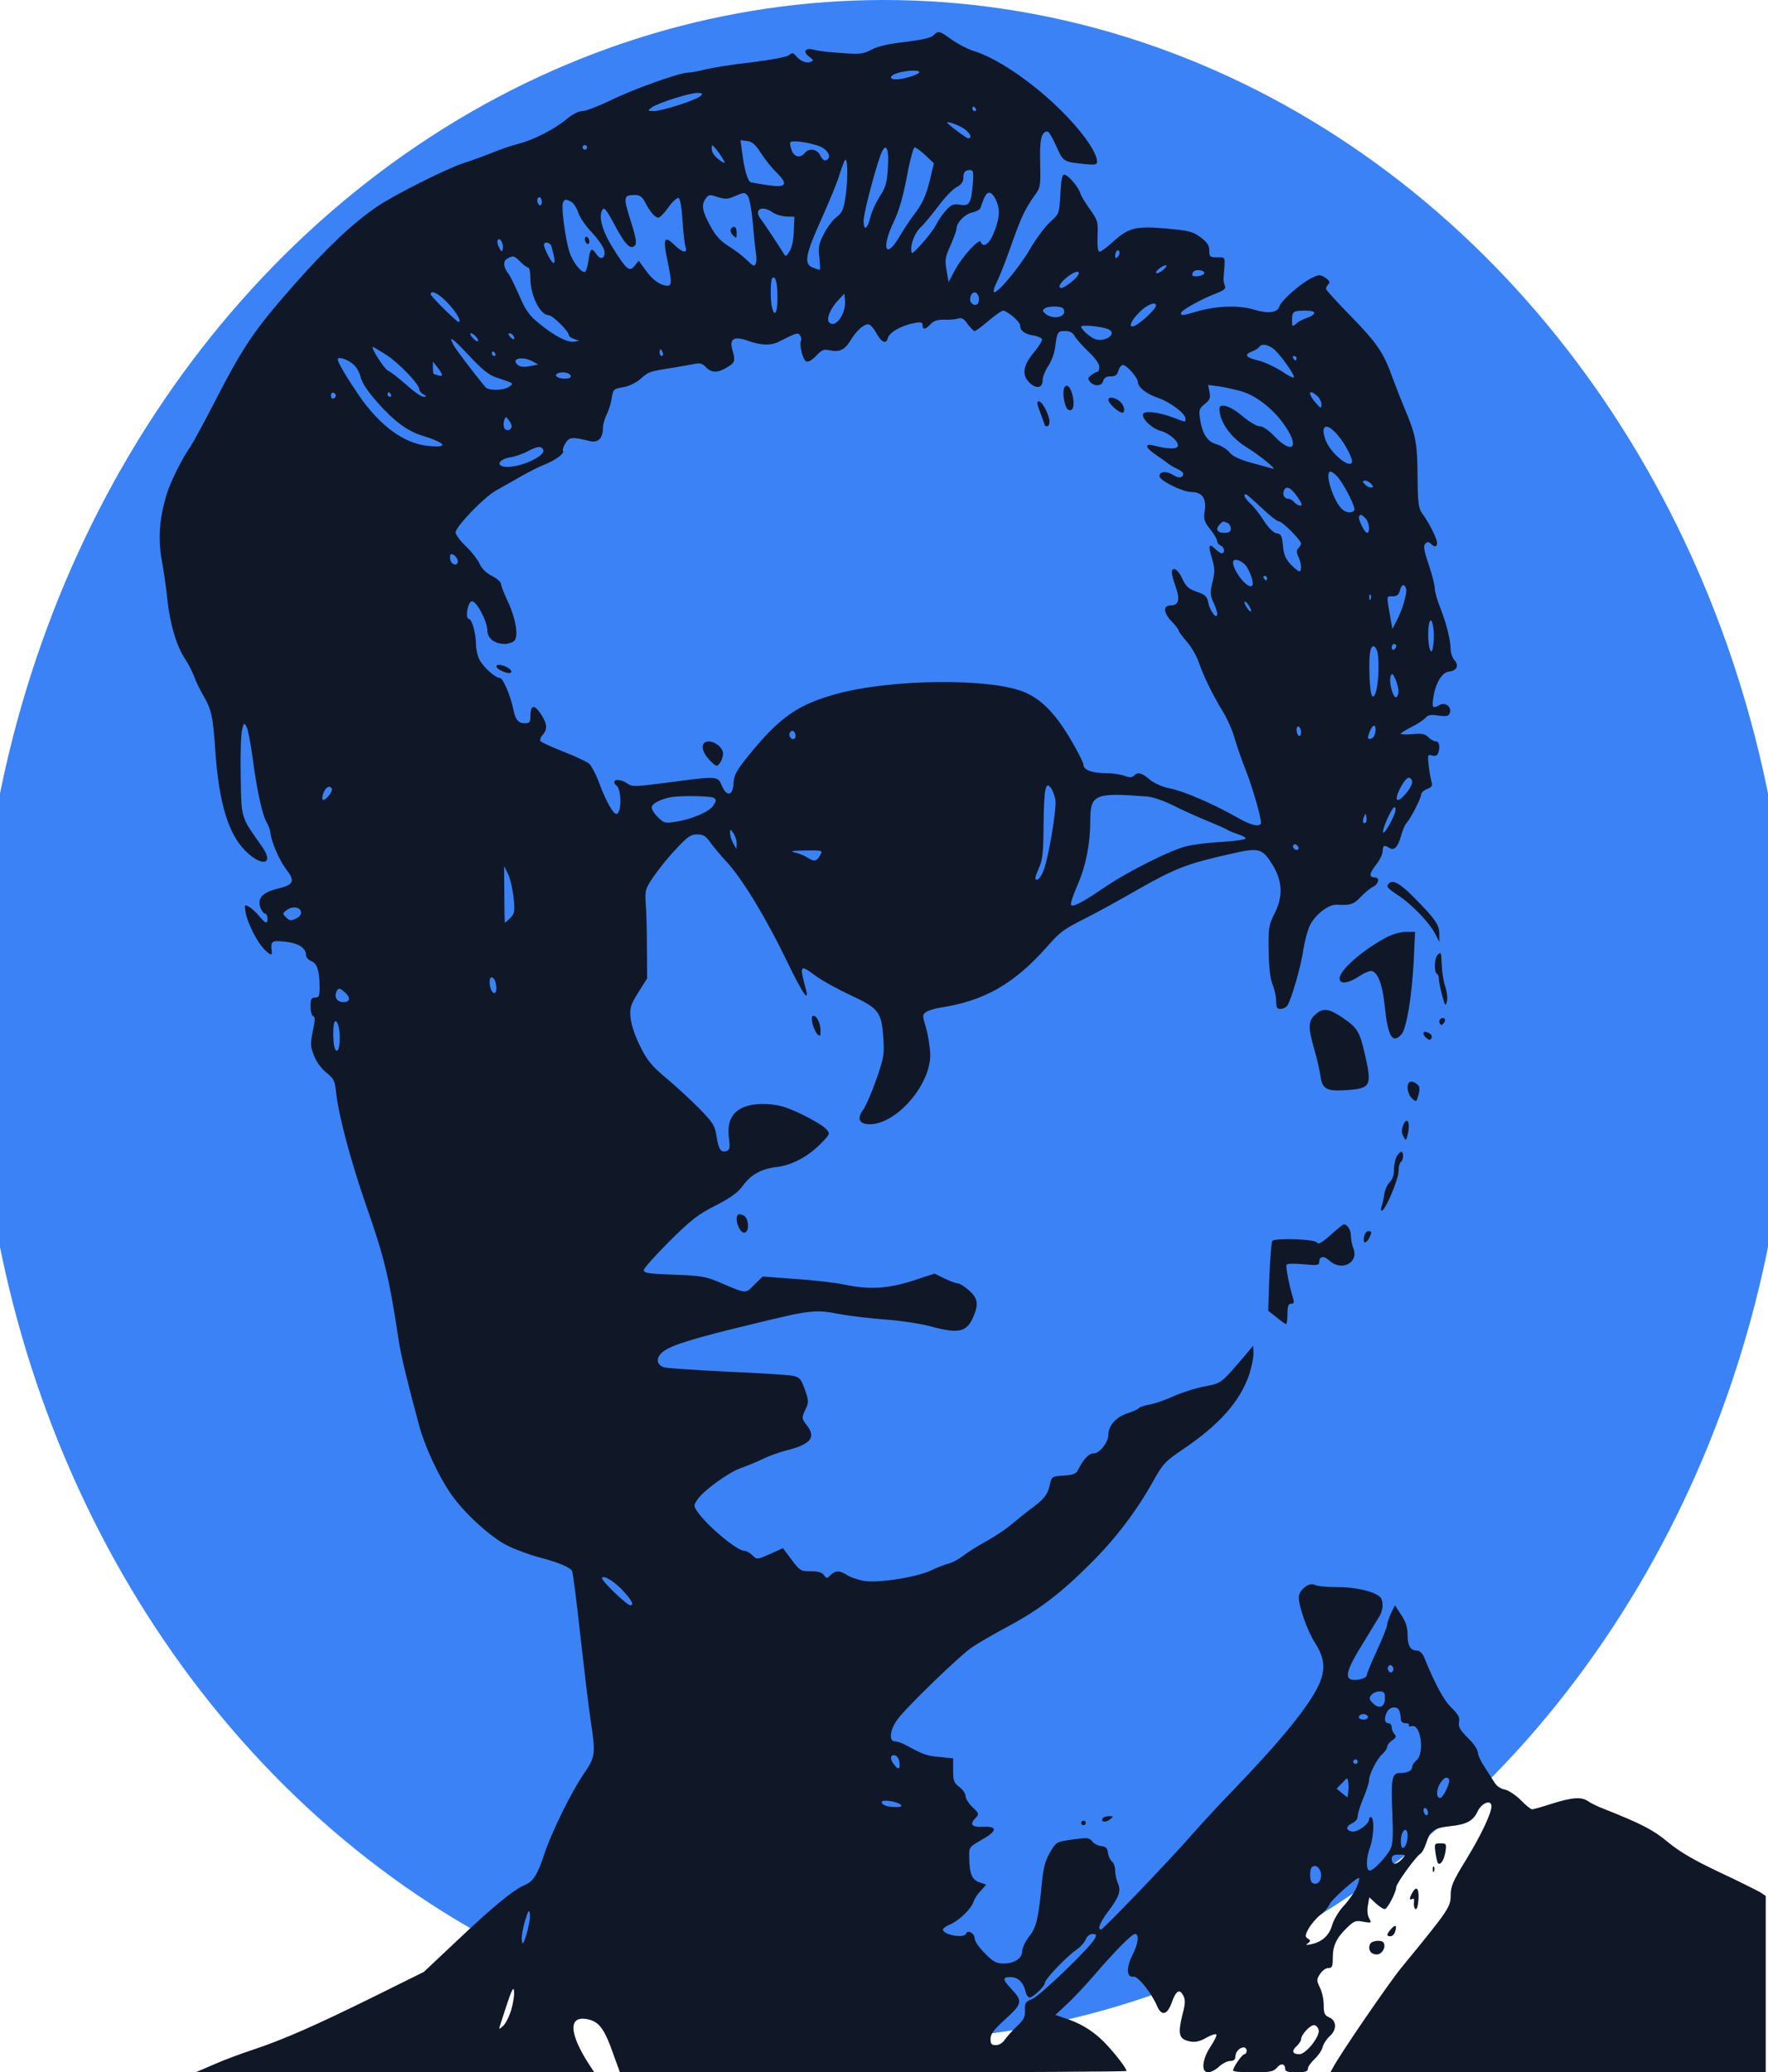 <?xml version="1.0" standalone="no"?>
<!DOCTYPE svg PUBLIC "-//W3C//DTD SVG 20010904//EN"
 "http://www.w3.org/TR/2001/REC-SVG-20010904/DTD/svg10.dtd">
<svg version="1.0" xmlns="http://www.w3.org/2000/svg"
 width="780pt" height="914pt" viewBox="0 0 780 914"
 preserveAspectRatio="xMidYMid meet">

<ellipse
  cx="390"
  cy="450"
  rx="400"
  ry="450"
  fill="#3b82f6"/>

<g transform="translate(0,914) scale(0.1,-0.1)"
fill="#101828" stroke="none">
<path d="M4118 8984 c-10 -11 -52 -20 -124 -29 -74 -8 -122 -19 -149 -34 -36
-19 -50 -21 -130 -15 -49 3 -105 9 -122 14 -41 11 -54 -6 -23 -30 20 -15 21
-18 5 -23 -18 -8 -45 4 -65 28 -11 13 -15 13 -29 2 -9 -8 -77 -21 -166 -32
-82 -9 -174 -24 -203 -31 -29 -8 -63 -14 -75 -14 -38 0 -246 -74 -346 -124
-52 -25 -107 -46 -122 -46 -16 0 -44 -14 -70 -36 -53 -44 -142 -90 -211 -108
-29 -7 -80 -25 -113 -38 -33 -14 -91 -35 -129 -47 -74 -24 -310 -142 -385
-194 -103 -70 -222 -182 -366 -346 -177 -201 -222 -268 -359 -535 -42 -81 -86
-161 -97 -178 -34 -47 -85 -149 -102 -203 -33 -106 -41 -196 -24 -292 9 -48
21 -131 26 -183 12 -107 41 -202 78 -257 14 -21 31 -55 39 -75 7 -21 25 -58
39 -82 38 -64 45 -96 55 -250 16 -226 57 -363 132 -438 74 -74 130 -61 74 18
-95 135 -91 120 -94 310 -2 94 1 187 6 205 8 32 9 33 20 13 6 -11 18 -74 27
-140 19 -144 43 -251 62 -282 8 -13 15 -33 16 -45 4 -39 39 -121 69 -160 41
-53 35 -69 -35 -86 -69 -16 -93 -43 -78 -85 6 -14 15 -26 21 -26 5 0 10 -9 10
-20 0 -27 -7 -25 -37 10 -14 17 -34 35 -45 41 -20 11 -20 9 -14 -27 9 -48 50
-128 81 -160 27 -27 37 -30 34 -11 -6 46 -1 50 57 44 60 -6 94 -28 94 -59 0
-10 10 -22 24 -27 25 -10 36 -44 36 -117 0 -37 -3 -44 -20 -44 -17 0 -20 -7
-20 -39 0 -22 5 -41 12 -43 9 -3 8 -19 -2 -66 -11 -55 -11 -67 5 -107 10 -27
32 -58 55 -76 33 -27 38 -36 43 -89 11 -100 63 -296 130 -490 85 -243 103
-319 148 -615 9 -57 45 -205 89 -365 24 -89 83 -217 138 -297 58 -85 178 -195
253 -231 35 -17 99 -41 143 -52 79 -21 130 -42 140 -59 3 -5 20 -132 36 -282
17 -151 37 -318 45 -371 24 -155 22 -168 -32 -245 -53 -78 -142 -259 -171
-349 -31 -94 -49 -122 -89 -139 -48 -20 -139 -95 -306 -253 l-137 -129 -218
-108 c-255 -126 -400 -190 -535 -235 -55 -18 -133 -47 -175 -66 l-77 -33 879
-1 878 0 -18 27 c-96 146 -99 228 -7 206 47 -11 71 -44 109 -153 l29 -80 1117
0 c615 0 1118 3 1118 6 0 14 -72 104 -114 142 -47 43 -96 71 -161 92 l-39 13
49 46 c28 25 79 80 115 121 97 113 173 190 187 190 20 0 15 -42 -12 -95 -27
-55 -25 -98 6 -93 19 3 79 -71 104 -130 20 -46 45 -39 65 17 18 51 34 61 50
30 9 -15 9 -33 2 -63 -28 -109 -24 -129 29 -140 22 -4 42 0 70 16 21 12 42 19
45 15 4 -3 -8 -27 -25 -53 -38 -57 -43 -114 -11 -114 12 0 33 11 48 25 15 14
37 25 49 25 15 0 23 6 23 18 0 21 18 42 37 42 7 0 13 -7 13 -15 0 -8 -5 -15
-10 -15 -10 0 -50 -58 -50 -72 0 -5 39 -8 88 -8 76 0 90 3 105 20 18 22 37 19
37 -6 0 -10 13 -14 50 -14 39 0 50 4 50 16 0 8 13 27 29 42 16 15 33 39 36 53
4 15 18 36 31 48 32 28 32 68 -1 83 -21 9 -25 18 -25 54 0 24 -7 59 -17 78
-15 32 -15 36 1 60 9 14 25 26 36 26 17 0 20 7 20 45 0 54 16 88 63 133 31 30
38 33 72 26 36 -6 37 -6 25 16 -7 13 -9 36 -5 57 l6 35 28 -26 c15 -14 33 -26
40 -26 12 0 50 73 51 97 0 16 87 135 105 146 8 4 19 24 26 45 18 57 34 69 102
77 77 8 106 23 126 66 18 38 61 54 61 22 -1 -32 -45 -126 -113 -237 -58 -94
-67 -116 -67 -157 0 -50 -12 -67 -218 -318 -54 -66 -269 -379 -301 -440 l-12
-21 961 0 960 0 0 389 0 389 -24 16 c-14 8 -95 49 -181 89 -114 54 -175 90
-226 132 -65 54 -112 79 -283 147 -27 10 -59 26 -70 34 -29 20 -70 17 -159
-11 -43 -14 -82 -25 -88 -25 -5 0 -28 18 -49 40 -22 22 -53 43 -70 47 -19 3
-38 16 -47 32 -9 14 -29 45 -44 69 -16 23 -29 52 -29 63 0 12 -20 41 -44 64
-35 35 -43 49 -39 70 4 20 -3 33 -33 63 -34 32 -72 102 -122 225 -7 15 -19 27
-30 27 -29 0 -42 21 -42 69 0 34 -8 58 -28 88 l-28 43 -17 -35 c-9 -20 -17
-42 -17 -51 0 -8 -20 -59 -45 -113 -25 -54 -45 -103 -45 -109 0 -14 -40 -25
-67 -20 -32 7 -18 52 50 160 35 57 69 113 76 125 15 29 14 68 -2 81 -29 24
-106 42 -185 42 -46 0 -92 4 -102 10 -24 13 -70 -23 -70 -55 0 -41 38 -148 71
-200 44 -68 48 -119 17 -187 -45 -95 -165 -243 -377 -463 -64 -66 -145 -154
-181 -195 -86 -100 -393 -420 -402 -420 -18 0 -5 32 32 81 48 63 57 91 41 125
-6 14 -11 38 -11 53 0 16 -6 34 -14 41 -8 6 -16 24 -18 38 -2 21 -9 28 -30 30
-15 2 -33 11 -40 21 -12 16 -21 17 -85 8 -72 -10 -73 -10 -100 -56 -20 -34
-29 -66 -35 -121 -16 -170 -25 -210 -57 -250 -17 -22 -31 -50 -31 -64 0 -33
-34 -56 -82 -56 -32 0 -46 7 -83 45 -25 24 -45 54 -45 65 0 23 -31 41 -38 22
-7 -23 -102 -6 -102 18 0 5 15 16 33 23 39 17 93 69 102 100 4 12 18 34 32 48
l24 27 -30 10 c-34 12 -44 38 -45 111 -1 44 0 45 54 76 70 39 73 61 8 58 -52
-3 -63 11 -32 41 14 15 13 19 -15 45 -17 16 -31 38 -31 49 0 11 -12 29 -27 40
-24 18 -28 27 -28 74 l0 53 -61 6 c-56 5 -72 11 -149 53 -16 9 -38 16 -47 16
-28 0 -22 51 11 96 39 54 276 283 331 320 25 17 94 57 154 89 139 74 236 148
366 278 112 111 203 231 278 365 43 77 53 87 131 140 159 107 251 210 292 329
10 31 19 72 19 92 l-1 36 -37 -44 c-107 -125 -102 -121 -178 -136 -39 -7 -100
-27 -137 -43 -36 -17 -84 -33 -106 -37 -23 -4 -43 -11 -46 -15 -3 -5 -27 -16
-53 -24 -49 -17 -82 -54 -82 -93 0 -33 -38 -83 -64 -83 -22 0 -44 -22 -71 -75
-8 -15 -22 -21 -63 -23 -47 -3 -52 -5 -58 -30 -11 -53 -24 -71 -81 -113 -32
-24 -74 -58 -94 -75 -20 -17 -67 -49 -105 -70 -38 -21 -85 -50 -104 -65 -19
-15 -48 -31 -65 -35 -16 -4 -50 -17 -75 -29 -61 -31 -239 -59 -302 -47 -26 5
-59 17 -72 26 -32 20 -50 20 -72 -1 -15 -16 -17 -16 -29 0 -8 12 -27 17 -58
17 -47 0 -47 -1 -105 78 l-18 24 -57 -26 c-57 -25 -58 -25 -77 -6 -11 11 -27
20 -36 20 -31 0 -156 103 -202 166 -23 31 -23 33 -6 59 26 40 138 121 192 140
26 9 70 27 97 40 28 14 76 31 108 39 103 26 128 56 87 109 -24 30 -24 35 -5
74 13 27 13 35 -4 84 -17 47 -23 55 -53 61 -18 4 -147 12 -286 18 -138 7 -264
15 -280 19 -37 10 -41 43 -6 70 35 28 138 60 389 120 262 64 281 66 385 46 47
-9 141 -20 209 -25 68 -5 157 -19 197 -30 126 -34 160 -26 190 47 22 52 17 78
-21 112 -20 17 -42 31 -50 31 -8 0 -34 10 -58 21 l-44 22 -97 -32 c-111 -35
-192 -40 -304 -16 -38 8 -134 19 -213 24 l-144 11 -37 -36 c-41 -41 -31 -42
-158 12 -57 24 -81 28 -197 32 -111 4 -133 7 -133 20 0 8 51 65 113 127 95 94
126 119 204 158 68 35 99 58 120 87 35 49 83 76 151 83 65 8 136 45 193 103
41 42 42 44 25 63 -23 26 -140 86 -194 101 -64 17 -135 14 -177 -6 -49 -23
-68 -67 -59 -134 5 -41 4 -51 -10 -56 -25 -10 -36 6 -45 65 -7 47 -16 60 -77
123 -38 38 -104 99 -146 134 -64 54 -84 78 -114 140 -22 43 -39 94 -42 124 -4
45 -1 57 34 113 l39 62 -1 130 c0 72 -2 160 -5 196 -4 64 -3 68 36 125 22 32
66 87 99 121 49 53 64 63 91 63 27 0 38 -7 56 -32 13 -18 48 -61 79 -94 69
-77 171 -245 263 -436 66 -137 99 -186 82 -120 -29 108 -27 110 45 57 27 -20
96 -58 154 -85 124 -58 135 -73 143 -190 5 -70 2 -86 -31 -181 -20 -57 -46
-117 -57 -132 -28 -38 -21 -61 18 -65 117 -11 279 168 277 308 -1 30 -9 82
-18 115 -17 55 -17 60 -1 71 9 7 36 15 58 19 196 29 328 103 473 266 62 70 74
79 169 127 44 22 151 80 237 130 162 92 216 113 403 155 130 30 143 27 189
-47 44 -72 47 -139 10 -213 -27 -54 -29 -65 -27 -168 1 -73 7 -122 17 -147 9
-21 16 -53 16 -73 0 -28 4 -35 19 -35 10 0 23 6 29 13 17 21 62 175 72 249 6
38 19 86 29 107 25 49 83 93 119 91 58 -4 74 1 105 34 18 19 42 39 55 45 25
13 30 41 8 41 -27 0 -26 17 4 55 17 21 30 48 30 61 0 26 7 29 30 14 21 -13 38
5 51 54 6 22 17 48 24 56 20 22 65 111 65 127 0 7 12 18 26 23 21 8 25 15 19
33 -3 12 -9 44 -12 71 -5 46 -5 49 15 44 13 -4 23 0 26 9 11 27 6 53 -9 53 -8
0 -23 8 -34 19 -15 15 -28 17 -70 13 -28 -2 -51 -2 -51 2 0 3 22 17 48 30 27
13 54 32 62 41 10 12 23 14 56 9 36 -5 45 -3 50 11 10 26 -19 50 -44 36 -32
-17 -35 -14 -29 29 9 65 38 115 70 118 35 4 45 27 23 51 -9 10 -16 31 -16 47
-1 43 -18 111 -45 181 -14 34 -25 73 -25 87 0 15 -12 62 -27 106 -21 62 -24
83 -15 92 9 9 15 9 24 0 16 -16 28 -15 28 3 0 19 -35 89 -64 128 -18 25 -21
43 -22 165 -1 146 -8 185 -56 297 -16 39 -41 102 -55 140 -39 110 -68 152
-184 271 -60 61 -109 115 -109 120 0 6 5 15 11 21 8 8 4 16 -14 28 -24 15 -28
15 -64 -3 -49 -26 -130 -97 -138 -122 -9 -30 -50 -35 -115 -15 -66 20 -167 16
-254 -10 -57 -17 -66 -18 -66 -6 0 12 90 62 153 86 37 14 46 22 41 34 -4 9 -7
25 -6 36 8 98 10 90 -28 90 -32 0 -35 2 -35 30 0 23 -9 36 -39 59 -34 25 -52
29 -150 38 -135 12 -166 4 -234 -57 -27 -25 -55 -45 -61 -45 -8 0 -10 23 -9
68 3 64 1 70 -33 118 -20 28 -40 60 -43 72 -10 30 -55 82 -71 82 -9 0 -14 -25
-17 -86 -5 -87 -5 -87 -45 -123 -22 -20 -63 -74 -89 -120 -48 -82 -148 -201
-159 -189 -4 3 2 23 13 45 11 21 39 92 62 158 44 125 63 166 106 225 24 33 25
41 23 141 -3 104 5 139 33 139 5 0 22 -29 38 -65 31 -69 31 -69 128 -79 41 -4
52 -2 52 10 0 36 -49 111 -127 194 -130 138 -306 262 -420 296 -25 8 -67 30
-94 49 -56 40 -59 41 -81 19z m-63 -164 c-7 -11 -71 -30 -102 -30 -34 0 -28
18 10 29 43 12 100 13 92 1z m-965 -104 c-20 -18 -170 -66 -206 -66 -28 1 -28
1 -9 16 26 19 162 63 200 64 25 0 27 -2 15 -14z m1215 -56 c3 -5 1 -10 -4 -10
-6 0 -11 5 -11 10 0 6 2 10 4 10 3 0 8 -4 11 -10z m-65 -80 c35 -18 55 -50 31
-50 -6 0 -71 47 -90 66 -12 11 25 2 59 -16z m-883 -115 c17 -27 48 -66 69 -86
53 -53 43 -68 -37 -56 -35 5 -69 11 -76 13 -14 3 -29 55 -39 132 l-7 54 29 -4
c22 -2 36 -15 61 -53z m276 21 c28 -20 33 -46 10 -53 -7 -3 -18 7 -24 21 -14
29 -49 35 -69 11 -20 -24 -47 -18 -58 14 -6 16 -8 32 -5 34 12 12 120 -8 146
-27z m-1043 4 c0 -5 -4 -10 -10 -10 -5 0 -10 5 -10 10 0 6 5 10 10 10 6 0 10
-4 10 -10z m601 -54 c9 -15 8 -17 -3 -11 -30 18 -48 39 -48 59 0 20 1 20 21
-4 11 -14 24 -33 30 -44z m726 -37 c-4 -66 -10 -87 -35 -124 -16 -25 -35 -65
-41 -89 -14 -58 -31 -68 -31 -19 0 35 62 268 82 306 19 38 31 5 25 -74z m166
56 l37 -35 -16 -68 c-19 -77 -35 -112 -74 -162 -15 -19 -42 -61 -61 -92 -62
-107 -83 -54 -25 66 23 48 41 112 57 198 13 71 29 128 34 128 6 0 27 -16 48
-35z m-352 -177 c-9 -62 -14 -75 -41 -96 -17 -13 -42 -47 -56 -75 -22 -43 -25
-58 -19 -104 3 -29 4 -53 1 -53 -2 0 -16 4 -30 10 -41 15 -33 57 38 214 35 78
71 165 79 194 9 29 20 58 24 65 13 19 15 -75 4 -155z m561 55 c-7 -90 -15
-103 -56 -96 -29 5 -39 1 -61 -23 -15 -16 -35 -45 -45 -65 -10 -19 -39 -58
-64 -85 -45 -48 -45 -49 -46 -21 0 31 21 77 44 97 9 7 41 46 72 86 30 41 68
81 85 89 19 10 29 23 29 39 0 27 7 36 30 36 14 0 16 -9 12 -57z m-993 -57 c7
-8 17 -61 22 -118 5 -57 11 -117 14 -134 3 -17 3 -39 -1 -47 -5 -14 -11 -11
-38 15 -17 17 -53 45 -81 62 -38 24 -58 46 -82 91 -36 66 -40 92 -19 120 12
17 17 18 52 6 33 -10 45 -10 74 3 44 19 45 19 59 2z m1097 -23 c18 -41 13 -84
-16 -150 -18 -42 -44 -56 -53 -30 -6 18 -80 -62 -114 -124 l-28 -53 -9 52 c-8
46 -6 59 18 111 14 32 26 65 26 73 0 26 38 65 70 71 17 4 32 12 35 19 20 57
26 68 40 68 9 0 23 -16 31 -37z m-1550 -5 c21 -42 44 -68 59 -68 6 0 26 20 44
46 18 25 38 43 44 41 8 -2 14 -40 18 -98 3 -52 9 -104 13 -116 11 -33 -12 -29
-51 9 -43 41 -49 25 -28 -73 19 -92 19 -109 0 -109 -30 0 -65 24 -95 66 l-32
44 -18 -22 c-23 -29 -35 -19 -96 78 -47 75 -64 138 -47 168 8 14 18 2 54 -65
47 -88 70 -112 90 -92 9 9 5 35 -19 110 -33 105 -32 113 20 113 21 0 31 -8 44
-32z m-456 1 c0 -11 -4 -17 -10 -14 -5 3 -10 13 -10 21 0 8 5 14 10 14 6 0 10
-9 10 -21z m130 1 c10 -5 24 -27 31 -47 6 -21 33 -60 60 -88 26 -28 50 -62 54
-77 9 -35 -14 -49 -33 -20 -22 33 -29 27 -36 -28 -4 -27 -11 -50 -17 -50 -18
0 -55 49 -67 89 -18 57 -36 196 -29 215 7 19 12 19 37 6z m889 -47 c13 -9 40
-17 60 -18 l36 -1 -3 -64 c-1 -39 -9 -74 -19 -89 -15 -24 -17 -24 -27 -7 -16
26 -82 127 -102 153 -29 40 9 59 55 26z m-1191 -161 c-3 -14 -6 -14 -16 6 -7
12 -10 27 -6 33 9 15 27 -16 22 -39z m215 11 c14 -50 17 -73 9 -73 -9 0 -42
64 -42 80 0 17 28 11 33 -7z m2498 -46 c-8 -8 -11 -7 -11 4 0 20 13 34 18 19
3 -7 -1 -17 -7 -23z m-2635 -22 c14 -14 29 -25 34 -25 6 0 10 -22 10 -50 0
-72 43 -160 80 -160 17 0 90 -71 90 -89 0 -5 10 -12 23 -16 l22 -8 -22 -4
c-28 -5 -86 24 -154 80 -45 36 -60 58 -88 123 -19 43 -40 86 -46 94 -24 29
-27 58 -8 69 26 15 31 14 59 -14z m2835 -36 c-13 -11 -27 -17 -30 -13 -7 7 28
34 43 34 6 -1 0 -10 -13 -21z m-402 -51 c-18 -15 -39 -28 -46 -28 -21 0 -2 30
36 56 48 32 56 10 10 -28z m584 37 c-3 -13 -53 -20 -53 -7 0 15 13 23 35 20
11 -2 19 -7 18 -13z m-1883 -107 c0 -67 -12 -90 -24 -45 -8 30 -8 122 1 130
14 14 23 -20 23 -85z m-1456 -23 c37 -38 65 -85 49 -85 -8 0 -123 113 -123
122 0 21 35 4 74 -37z m2342 30 c4 -8 4 -22 0 -30 -7 -19 -36 -8 -36 14 0 32
26 43 36 16z m-601 -85 c-18 -35 -41 -48 -57 -32 -14 14 5 62 41 99 l26 28 3
-32 c2 -17 -4 -46 -13 -63z m1385 43 c-1 -19 -83 -93 -104 -93 -17 0 -2 31 31
63 32 33 73 49 73 30z m-405 -28 c0 -26 -51 -33 -80 -11 -17 14 -18 17 -5 26
8 6 31 9 50 8 27 -2 35 -7 35 -23z m-226 -21 c17 -14 31 -31 31 -37 0 -25 19
-40 56 -46 20 -3 39 -11 41 -17 2 -6 -14 -33 -37 -60 -48 -58 -53 -99 -16
-134 30 -27 56 -21 56 14 0 14 11 41 24 61 14 20 28 57 31 83 9 69 11 72 44
72 21 0 34 -7 42 -22 7 -13 34 -43 61 -69 29 -27 48 -54 48 -67 0 -12 -4 -22
-8 -22 -5 0 -17 -6 -27 -14 -16 -12 -17 -16 -6 -30 19 -22 52 -20 58 4 4 14
14 20 33 20 21 0 29 6 34 25 4 14 13 25 20 25 17 0 66 -56 66 -75 0 -23 39
-53 89 -70 52 -17 121 -69 121 -91 0 -17 5 -18 -56 5 -60 23 -125 31 -131 15
-7 -20 38 -63 76 -74 42 -11 87 -52 76 -70 -7 -12 -48 -10 -109 6 -39 9 -31
-13 15 -43 19 -13 41 -28 49 -35 8 -7 27 -18 42 -25 15 -7 28 -16 28 -22 0
-19 -20 -22 -44 -6 -29 19 -61 16 -61 -5 0 -19 102 -70 141 -70 47 0 67 -28
59 -82 -6 -38 -3 -48 24 -82 17 -21 31 -45 31 -53 0 -7 7 -16 15 -19 17 -7 21
-34 5 -34 -5 0 -19 9 -29 19 -28 28 -32 16 -14 -42 13 -44 13 -60 2 -105 -11
-46 -10 -57 4 -88 9 -19 17 -42 17 -51 0 -29 -31 9 -39 48 -6 29 -13 36 -51
49 -37 13 -48 23 -64 58 -19 42 -46 57 -46 26 0 -9 8 -38 17 -63 20 -56 13
-81 -22 -81 -35 0 -33 -32 5 -72 17 -17 30 -35 30 -39 0 -5 16 -26 35 -48 19
-21 44 -63 54 -93 22 -63 60 -141 107 -218 19 -31 43 -86 53 -123 11 -37 32
-97 47 -134 33 -84 74 -229 66 -237 -13 -14 -47 -4 -110 32 -105 59 -230 113
-292 125 -34 7 -69 23 -89 40 -35 29 -51 33 -68 16 -9 -9 -20 -9 -44 0 -17 6
-54 11 -80 11 -60 0 -99 14 -99 37 0 9 -28 64 -62 121 -65 108 -126 169 -198
199 -147 63 -590 59 -831 -8 -171 -47 -250 -103 -388 -273 -53 -66 -63 -85
-65 -120 -2 -56 -30 -62 -51 -12 -19 44 -17 44 -235 15 -146 -19 -161 -20
-182 -5 -25 18 -58 21 -58 7 0 -6 4 -12 9 -15 24 -15 24 -126 0 -126 -14 0
-46 57 -75 135 -14 39 -35 78 -45 87 -11 9 -62 33 -114 53 -52 21 -98 41 -101
47 -3 5 1 17 10 27 23 25 20 51 -10 95 -29 42 -44 36 -44 -16 0 -23 -5 -28
-24 -28 -29 0 -42 15 -51 60 -13 63 -46 140 -60 140 -20 0 -73 48 -90 81 -8
15 -15 45 -15 66 0 48 -18 113 -31 113 -18 0 -6 74 12 78 20 4 69 -88 69 -129
0 -34 32 -59 76 -59 17 0 37 7 44 15 18 22 5 98 -30 173 -17 36 -30 70 -30 78
0 7 -18 23 -40 34 -25 13 -45 32 -54 53 -7 17 -34 52 -60 77 -25 24 -46 52
-46 62 0 25 125 155 179 185 25 14 75 42 111 63 36 20 81 43 100 50 49 19 91
50 84 61 -3 6 2 21 11 35 17 27 30 28 109 8 35 -8 56 14 56 58 0 16 8 43 17
61 9 18 19 50 22 72 6 38 8 40 49 47 26 4 57 19 78 37 36 32 38 33 149 50 39
7 81 14 95 17 18 4 31 -1 44 -15 24 -26 52 -27 94 -1 35 21 37 28 23 77 -14
49 7 62 69 40 58 -21 103 -22 138 -3 75 38 83 41 92 26 5 -8 6 -18 4 -22 -10
-16 8 -86 23 -92 9 -4 26 6 44 25 24 26 33 30 59 24 43 -9 66 1 92 43 26 43
57 71 78 72 8 0 24 -17 35 -37 24 -44 44 -53 52 -24 6 25 61 56 116 66 30 6
37 4 37 -9 0 -22 13 -20 35 4 14 15 30 20 59 20 23 -1 51 1 62 5 17 5 26 0 43
-24 12 -17 26 -31 31 -31 5 0 32 20 61 45 29 25 58 45 65 45 7 0 26 -12 43
-26z m1329 14 c-2 -6 -17 -16 -34 -21 -16 -5 -37 -16 -46 -25 -17 -14 -18 -13
-18 15 0 39 5 43 58 43 29 0 42 -4 40 -12z m-911 -69 c46 -17 -7 -60 -55 -45
-21 7 -62 43 -62 55 0 10 84 2 117 -10z m-2787 -34 c20 -24 6 -28 -15 -5 -10
11 -13 20 -8 20 6 0 16 -7 23 -15z m165 4 c11 -17 -1 -21 -15 -4 -8 9 -8 15
-2 15 6 0 14 -5 17 -11z m-75 -184 c81 -27 77 -25 56 -41 -24 -17 -92 -18
-105 -1 -48 58 -131 167 -140 185 -24 45 -7 34 67 -45 58 -62 88 -87 122 -98z
m3425 129 c26 -17 101 -121 93 -129 -3 -3 -28 10 -56 29 -28 18 -73 39 -101
46 -56 13 -64 26 -27 40 13 5 27 14 31 19 9 15 32 14 60 -5z m-3911 -29 c55
-35 146 -130 146 -152 0 -7 8 -17 18 -22 16 -10 16 -10 0 -11 -10 0 -45 25
-78 55 -34 30 -69 57 -78 60 -15 5 -79 105 -67 105 2 0 29 -16 59 -35z m1220
10 c3 -8 1 -15 -4 -15 -6 0 -10 7 -10 15 0 8 2 15 4 15 2 0 6 -7 10 -15z
m-739 -5 c3 -5 1 -10 -4 -10 -6 0 -11 5 -11 10 0 6 2 10 4 10 3 0 8 -4 11 -10z
m3535 -20 c0 -5 -2 -10 -4 -10 -3 0 -8 5 -11 10 -3 6 -1 10 4 10 6 0 11 -4 11
-10z m-4169 -21 c18 -12 33 -35 40 -62 7 -28 33 -66 78 -116 69 -78 130 -123
190 -141 109 -34 124 -56 33 -47 -108 9 -216 88 -310 225 -55 81 -92 144 -92
157 0 12 34 4 61 -16z m799 7 l25 -14 -38 -7 c-24 -5 -42 -3 -52 5 -34 28 19
41 65 16z m-400 -60 c0 -4 -7 -5 -16 -2 -9 3 -18 6 -20 6 -2 0 -4 12 -4 28 l0
27 20 -25 c11 -14 20 -29 20 -34z m568 -3 c2 -9 -7 -13 -27 -13 -32 0 -50 15
-29 24 21 8 51 2 56 -11z m2959 -69 c67 -19 146 -82 196 -158 61 -92 27 -120
-50 -41 -26 28 -51 45 -66 45 -13 0 -46 20 -76 45 -51 44 -101 60 -101 32 0
-57 49 -126 120 -170 56 -34 137 -100 115 -94 -11 3 -54 15 -95 26 -52 15 -81
28 -96 46 -11 14 -37 30 -58 36 -41 11 -64 49 -73 120 -4 30 -1 39 22 57 23
18 26 27 21 53 l-6 31 48 -6 c26 -4 71 -14 99 -22z m-3995 -19 c0 -5 -5 -11
-11 -13 -6 -2 -11 4 -11 13 0 9 5 15 11 13 6 -2 11 -8 11 -13z m243 5 c3 -5 1
-10 -4 -10 -6 0 -11 5 -11 10 0 6 2 10 4 10 3 0 8 -4 11 -10z m4087 -7 c10 -9
18 -26 18 -37 -1 -19 -2 -19 -25 7 -37 42 -32 65 7 30z m-3555 -137 c-6 -17
-27 -18 -33 -2 -3 9 -3 24 1 34 6 16 7 16 21 -3 8 -10 13 -24 11 -29z m3643
-33 c34 -38 72 -112 64 -124 -14 -24 -94 44 -115 98 -26 68 2 83 51 26z
m-3504 -65 c18 -29 -114 -87 -174 -76 -34 7 -18 32 25 40 23 3 59 16 80 27 44
23 59 25 69 9z m3503 -119 c29 -31 83 -137 76 -149 -10 -16 -40 -12 -58 8 -39
43 -74 162 -47 162 5 0 18 -9 29 -21z m151 -34 c10 -12 10 -15 -3 -15 -8 0
-20 7 -27 15 -10 12 -10 15 3 15 8 0 20 -7 27 -15z m-327 -55 c20 -29 24 -40
14 -40 -8 0 -20 7 -27 15 -7 8 -18 15 -26 15 -17 0 -27 17 -20 35 9 25 30 16
59 -25z m-157 -50 c34 -33 69 -60 77 -60 15 0 97 -83 97 -98 0 -4 -5 -13 -12
-20 -9 -9 -9 -18 0 -37 14 -30 16 -65 4 -65 -5 0 -21 14 -37 30 -23 24 -31 43
-35 83 -4 45 -8 52 -28 55 -14 2 -34 22 -56 55 -18 29 -45 63 -60 76 -25 24
-33 41 -19 41 3 0 34 -27 69 -60z m458 -46 c17 -16 22 -64 7 -64 -11 0 -41 62
-35 72 7 11 10 10 28 -8z m-610 -20 c9 -3 16 -15 16 -25 0 -14 -7 -19 -30 -19
-31 0 -39 17 -18 38 14 14 12 14 32 6z m-3394 -170 c0 -21 -27 -17 -33 5 -3
11 -2 22 1 25 8 9 32 -14 32 -30z m3478 -21 c21 -31 35 -77 26 -86 -18 -18
-84 64 -84 103 0 21 39 9 58 -17z m92 -53 c0 -5 -2 -10 -4 -10 -3 0 -8 5 -11
10 -3 6 -1 10 4 10 6 0 11 -4 11 -10z m613 -45 c7 -17 -16 -96 -42 -144 l-18
-35 -12 66 c-14 83 -15 78 14 78 18 0 26 7 31 25 7 28 19 32 27 10z m-156 -47
c-3 -8 -6 -5 -6 6 -1 11 2 17 5 13 3 -3 4 -12 1 -19z m-527 -52 c0 -6 -7 -2
-15 8 -8 11 -15 25 -15 30 0 6 7 2 15 -8 8 -11 15 -25 15 -30z m804 -146 c-5
-36 -8 -41 -15 -25 -10 25 -11 98 -2 122 11 29 24 -44 17 -97z m-164 -9 c0 -6
-4 -13 -10 -16 -5 -3 -10 1 -10 9 0 9 5 16 10 16 6 0 10 -4 10 -9z m-84 -23
c9 -29 7 -133 -4 -173 -15 -53 -27 -28 -30 62 -3 92 2 133 18 133 5 0 12 -10
16 -22z m94 -175 c0 -12 -4 -24 -10 -28 -13 -8 -34 69 -25 92 6 16 9 14 21
-12 7 -16 13 -40 14 -52z m-430 -184 c0 -11 -4 -17 -10 -14 -5 3 -10 15 -10
26 0 11 5 17 10 14 6 -3 10 -15 10 -26z m328 4 c-2 -17 -10 -29 -20 -31 -15
-3 -16 0 -7 27 14 38 31 41 27 4z m-2558 -19 c0 -16 -16 -19 -25 -4 -8 13 4
32 16 25 5 -4 9 -13 9 -21z m2720 -204 c0 -24 -55 -88 -66 -77 -12 11 33 97
51 97 8 0 15 -9 15 -20z m-1574 -76 c7 -38 -30 -259 -53 -316 -8 -21 -21 -38
-29 -38 -10 0 -8 12 8 48 18 40 21 68 22 197 2 157 9 192 32 160 8 -10 16 -33
20 -51z m-3192 48 c7 -11 -31 -58 -40 -49 -4 4 -2 18 4 32 11 25 26 32 36 17z
m3596 -35 c26 -2 75 -19 115 -39 39 -20 106 -50 150 -68 44 -18 85 -36 90 -40
6 -4 27 -13 48 -20 20 -6 35 -15 32 -19 -2 -4 -48 -11 -102 -14 -54 -3 -123
-11 -153 -18 -67 -14 -256 -108 -366 -182 -101 -69 -141 -89 -149 -78 -3 5 10
45 29 88 36 82 56 182 56 280 0 120 18 128 250 110z m-1911 -6 c12 -8 12 -13
-2 -34 -18 -28 -96 -61 -170 -72 -43 -7 -49 -5 -77 23 -17 18 -28 37 -24 45 5
15 38 31 79 40 38 9 180 7 194 -2z m3006 -63 c-11 -36 -49 -100 -53 -89 -5 14
39 111 50 111 5 0 6 -10 3 -22z m-129 -45 c-11 -11 -17 4 -9 23 7 18 8 18 11
1 2 -10 1 -21 -2 -24z m-2776 -92 l-1 -26 -14 25 c-8 14 -14 34 -14 45 0 20 0
20 14 1 8 -11 15 -31 15 -45z m2477 -27 c-9 -9 -28 6 -21 18 4 6 10 6 17 -1 6
-6 8 -13 4 -17z m-2107 -23 c-16 -30 -27 -33 -55 -15 -14 9 -40 20 -58 24 -24
6 -13 8 46 9 74 1 77 0 67 -18z m-1354 -191 c6 -61 4 -70 -15 -89 -11 -11 -22
-21 -23 -21 -2 0 -3 56 -3 125 l-1 125 18 -36 c9 -19 20 -66 24 -104z m-938
-62 c2 -11 -6 -22 -23 -30 -22 -10 -28 -9 -43 6 -16 16 -16 18 3 32 25 19 59
14 63 -8z m856 -304 c9 -23 7 -54 -3 -54 -11 0 -21 25 -21 51 0 23 15 25 24 3z
m-662 -51 c26 -23 23 -43 -7 -43 -27 0 -41 20 -31 45 7 19 15 19 38 -2z m-23
-195 c1 -48 -9 -75 -20 -56 -11 16 -12 112 -2 122 10 10 21 -23 22 -66z m1257
-2452 c35 -40 41 -56 25 -56 -16 0 -131 111 -125 121 8 14 62 -21 100 -65z
m3389 -346 c-5 -8 -11 -8 -17 -2 -6 6 -7 16 -3 22 5 8 11 8 17 2 6 -6 7 -16 3
-22z m-35 -120 c0 -39 -25 -50 -53 -22 -17 17 -18 23 -7 36 7 9 23 16 36 16
20 0 24 -5 24 -30z m64 -56 c3 -9 6 -24 6 -35 0 -13 7 -19 21 -19 11 0 18 -4
15 -9 -4 -5 2 -7 13 -4 39 10 57 -118 21 -150 -11 -9 -20 -23 -20 -31 0 -16
-21 -26 -56 -26 -33 0 -38 -28 -31 -180 4 -102 2 -133 -9 -156 -20 -37 -74
-94 -91 -94 -17 0 -17 54 2 105 16 47 19 121 5 130 -5 3 -10 -1 -10 -9 0 -21
-50 -57 -74 -54 -29 4 -30 23 -1 36 15 7 25 20 25 32 0 11 11 47 25 80 14 33
25 68 25 78 0 26 34 94 59 116 12 11 21 25 21 32 0 7 10 20 22 28 17 12 20 18
10 28 -7 7 -12 20 -12 30 0 10 -7 18 -15 18 -17 0 -20 23 -5 51 13 23 46 25
54 3z m-140 -23 c7 -11 -14 -20 -31 -13 -7 2 -10 8 -7 13 7 12 31 12 38 0z
m-2066 -204 c4 -31 -5 -35 -24 -9 -19 24 -17 44 4 40 10 -2 18 -14 20 -31z
m2022 3 c0 -5 -4 -10 -10 -10 -5 0 -10 5 -10 10 0 6 5 10 10 10 6 0 10 -4 10
-10z m-42 -134 l-3 -24 -24 19 -24 20 24 25 c23 25 24 25 27 5 2 -11 2 -32 0
-45z m444 58 c10 -9 -24 -84 -39 -84 -18 0 -17 40 3 68 15 22 26 27 36 16z
m-2418 -114 c7 -7 0 -10 -21 -10 -38 0 -63 9 -63 22 0 13 69 3 84 -12z m2326
-36 c0 -8 -4 -12 -10 -9 -5 3 -10 13 -10 21 0 8 5 12 10 9 6 -3 10 -13 10 -21z
m-90 -98 c0 -31 -10 -56 -21 -56 -10 0 -12 40 -3 64 9 24 24 19 24 -8z m-25
-106 c-10 -11 -24 -20 -32 -20 -7 0 -13 9 -13 20 0 16 7 20 32 20 30 0 31 0
13 -20z m-357 -66 c3 -31 -18 -52 -39 -38 -11 6 -12 58 -2 68 16 16 38 -1 41
-30z m157 -58 c-9 -21 -34 -57 -56 -81 -22 -23 -45 -62 -52 -86 -13 -46 -45
-74 -92 -84 -23 -5 -27 -4 -15 4 13 10 13 12 0 21 -13 8 -13 14 4 45 11 19 34
46 52 60 18 14 35 34 39 45 6 19 124 124 131 117 3 -2 -3 -21 -11 -41z m-3661
-204 c-15 -48 -19 -53 -22 -29 -2 15 5 53 14 85 15 48 19 53 22 29 2 -15 -5
-53 -14 -85z m2505 -24 c-21 -39 -239 -249 -274 -264 -31 -12 -34 -18 -33 -50
1 -30 -5 -42 -36 -71 -20 -19 -44 -46 -53 -59 -9 -14 -25 -24 -39 -24 -20 0
-24 5 -24 28 0 21 15 41 66 87 75 68 77 79 23 136 -36 39 -37 49 -1 49 33 0
56 -22 66 -62 3 -16 12 -28 18 -28 16 0 68 50 68 65 0 16 96 116 138 145 18
12 37 33 42 46 6 15 18 24 30 24 18 0 19 -3 9 -22z m-2573 -311 c-9 -30 -25
-62 -36 -72 -20 -18 -20 -18 -11 11 48 149 56 168 59 141 2 -15 -4 -51 -12
-80z m3562 -92 c4 -29 -57 -105 -85 -105 -31 0 -36 14 -13 35 11 10 20 24 20
30 0 22 42 66 59 63 9 -2 17 -12 19 -23z"/>
<path d="M3224 8129 c-3 -6 1 -18 10 -27 15 -15 16 -14 16 11 0 27 -13 36 -26
16z"/>
<path d="M2580 8086 c0 -8 5 -18 10 -21 6 -3 10 1 10 9 0 8 -4 18 -10 21 -5 3
-10 -1 -10 -9z"/>
<path d="M4694 7426 c-8 -21 4 -83 17 -92 21 -13 31 13 22 57 -9 44 -29 62
-39 35z"/>
<path d="M4890 7376 c0 -15 45 -56 61 -56 13 0 11 24 -3 42 -19 23 -58 33 -58
14z"/>
<path d="M4590 7318 c11 -29 20 -54 20 -55 0 -2 5 -3 10 -3 6 0 10 9 10 20 0
29 -32 90 -47 90 -10 0 -8 -13 7 -52z"/>
<path d="M2190 6201 c0 -12 47 -34 61 -29 15 5 -6 26 -34 33 -17 5 -27 3 -27
-4z"/>
<path d="M3107 5863 c-15 -15 -5 -46 24 -76 30 -30 32 -30 45 -12 8 10 14 29
14 41 0 35 -61 69 -83 47z"/>
<path d="M6127 5243 c-13 -13 -6 -21 43 -53 57 -37 139 -122 163 -171 l17 -34
0 37 c0 40 -21 69 -123 171 -53 52 -83 68 -100 50z"/>
<path d="M6115 5005 c-103 -55 -205 -144 -205 -180 0 -28 39 -23 91 12 21 14
45 23 53 20 27 -10 46 -64 55 -154 14 -135 34 -169 74 -125 22 24 46 168 54
324 l6 128 -40 0 c-24 0 -60 -10 -88 -25z"/>
<path d="M6342 4928 c-14 -14 -16 -74 -3 -83 6 -3 9 -13 9 -23 0 -9 6 -41 14
-71 13 -48 16 -51 21 -29 4 14 1 43 -6 64 -8 22 -15 64 -16 94 -3 63 -3 64
-19 48z"/>
<path d="M5805 4667 c-34 -28 -35 -56 -7 -154 11 -37 23 -89 27 -115 8 -62 27
-72 116 -66 108 8 113 18 79 165 -22 94 -32 110 -96 154 -61 41 -86 45 -119
16z"/>
<path d="M3584 4628 c4 -18 13 -39 21 -48 13 -13 15 -11 15 14 0 32 -16 66
-32 66 -7 0 -8 -12 -4 -32z"/>
<path d="M6350 4635 c0 -8 4 -15 9 -15 5 0 11 7 15 15 3 9 0 15 -9 15 -8 0
-15 -7 -15 -15z"/>
<path d="M6280 4581 c0 -5 6 -14 14 -20 11 -9 16 -9 21 0 4 6 1 15 -6 20 -18
11 -29 11 -29 0z"/>
<path d="M6210 4342 c0 -16 9 -37 19 -46 19 -18 20 -17 29 15 7 27 6 37 -6 47
-26 20 -42 14 -42 -16z"/>
<path d="M6190 4176 c-7 -20 -7 -33 2 -49 11 -21 12 -20 20 17 10 49 -6 73
-22 32z"/>
<path d="M6162 4040 c-6 -11 -12 -37 -12 -58 0 -25 -7 -45 -19 -56 -10 -9 -21
-34 -24 -54 -3 -20 -8 -45 -12 -54 -4 -10 -3 -18 1 -18 16 1 74 139 74 174 0
19 5 38 10 41 12 7 14 45 2 45 -4 0 -13 -9 -20 -20z"/>
<path d="M3256 3783 c-19 -20 11 -92 33 -78 18 11 13 63 -8 74 -10 6 -21 7
-25 4z"/>
<path d="M5870 3693 c-39 -35 -54 -43 -60 -33 -9 15 -183 21 -197 7 -4 -4 -9
-75 -13 -158 l-5 -150 37 -29 c20 -17 39 -30 42 -30 3 0 6 20 6 45 0 35 4 45
16 45 12 0 15 5 9 23 -16 51 -34 141 -29 149 3 5 37 6 75 2 59 -6 69 -4 69 9
0 27 20 30 44 8 53 -50 131 -12 107 53 -6 15 -11 40 -11 55 0 25 -15 51 -31
51 -4 0 -30 -21 -59 -47z"/>
<path d="M6018 3685 c-6 -30 7 -33 22 -6 13 26 13 31 -4 31 -7 0 -16 -11 -18
-25z"/>
<path d="M4865 1121 c-10 -17 11 -21 31 -6 18 14 18 14 -3 15 -12 0 -24 -4
-28 -9z"/>
<path d="M4770 1100 c0 -5 5 -10 10 -10 6 0 10 5 10 10 0 6 -4 10 -10 10 -5 0
-10 -4 -10 -10z"/>
<path d="M6333 969 c3 -22 8 -43 11 -47 11 -10 27 14 33 51 5 35 4 37 -22 37
-27 0 -27 -2 -22 -41z"/>
<path d="M6321 894 c0 -11 3 -14 6 -6 3 7 2 16 -1 19 -3 4 -6 -2 -5 -13z"/>
<path d="M6230 791 c-13 -25 -13 -34 1 -26 6 4 9 -2 7 -17 -2 -12 2 -25 7 -28
6 -3 11 15 13 43 3 49 -9 62 -28 28z"/>
<path d="M6137 632 c-21 -23 -21 -32 -3 -32 8 0 18 9 21 21 9 28 2 33 -18 11z"/>
<path d="M6044 565 c-10 -25 4 -45 30 -45 23 0 42 32 30 52 -9 14 -54 9 -60
-7z"/>
</g>
</svg>
